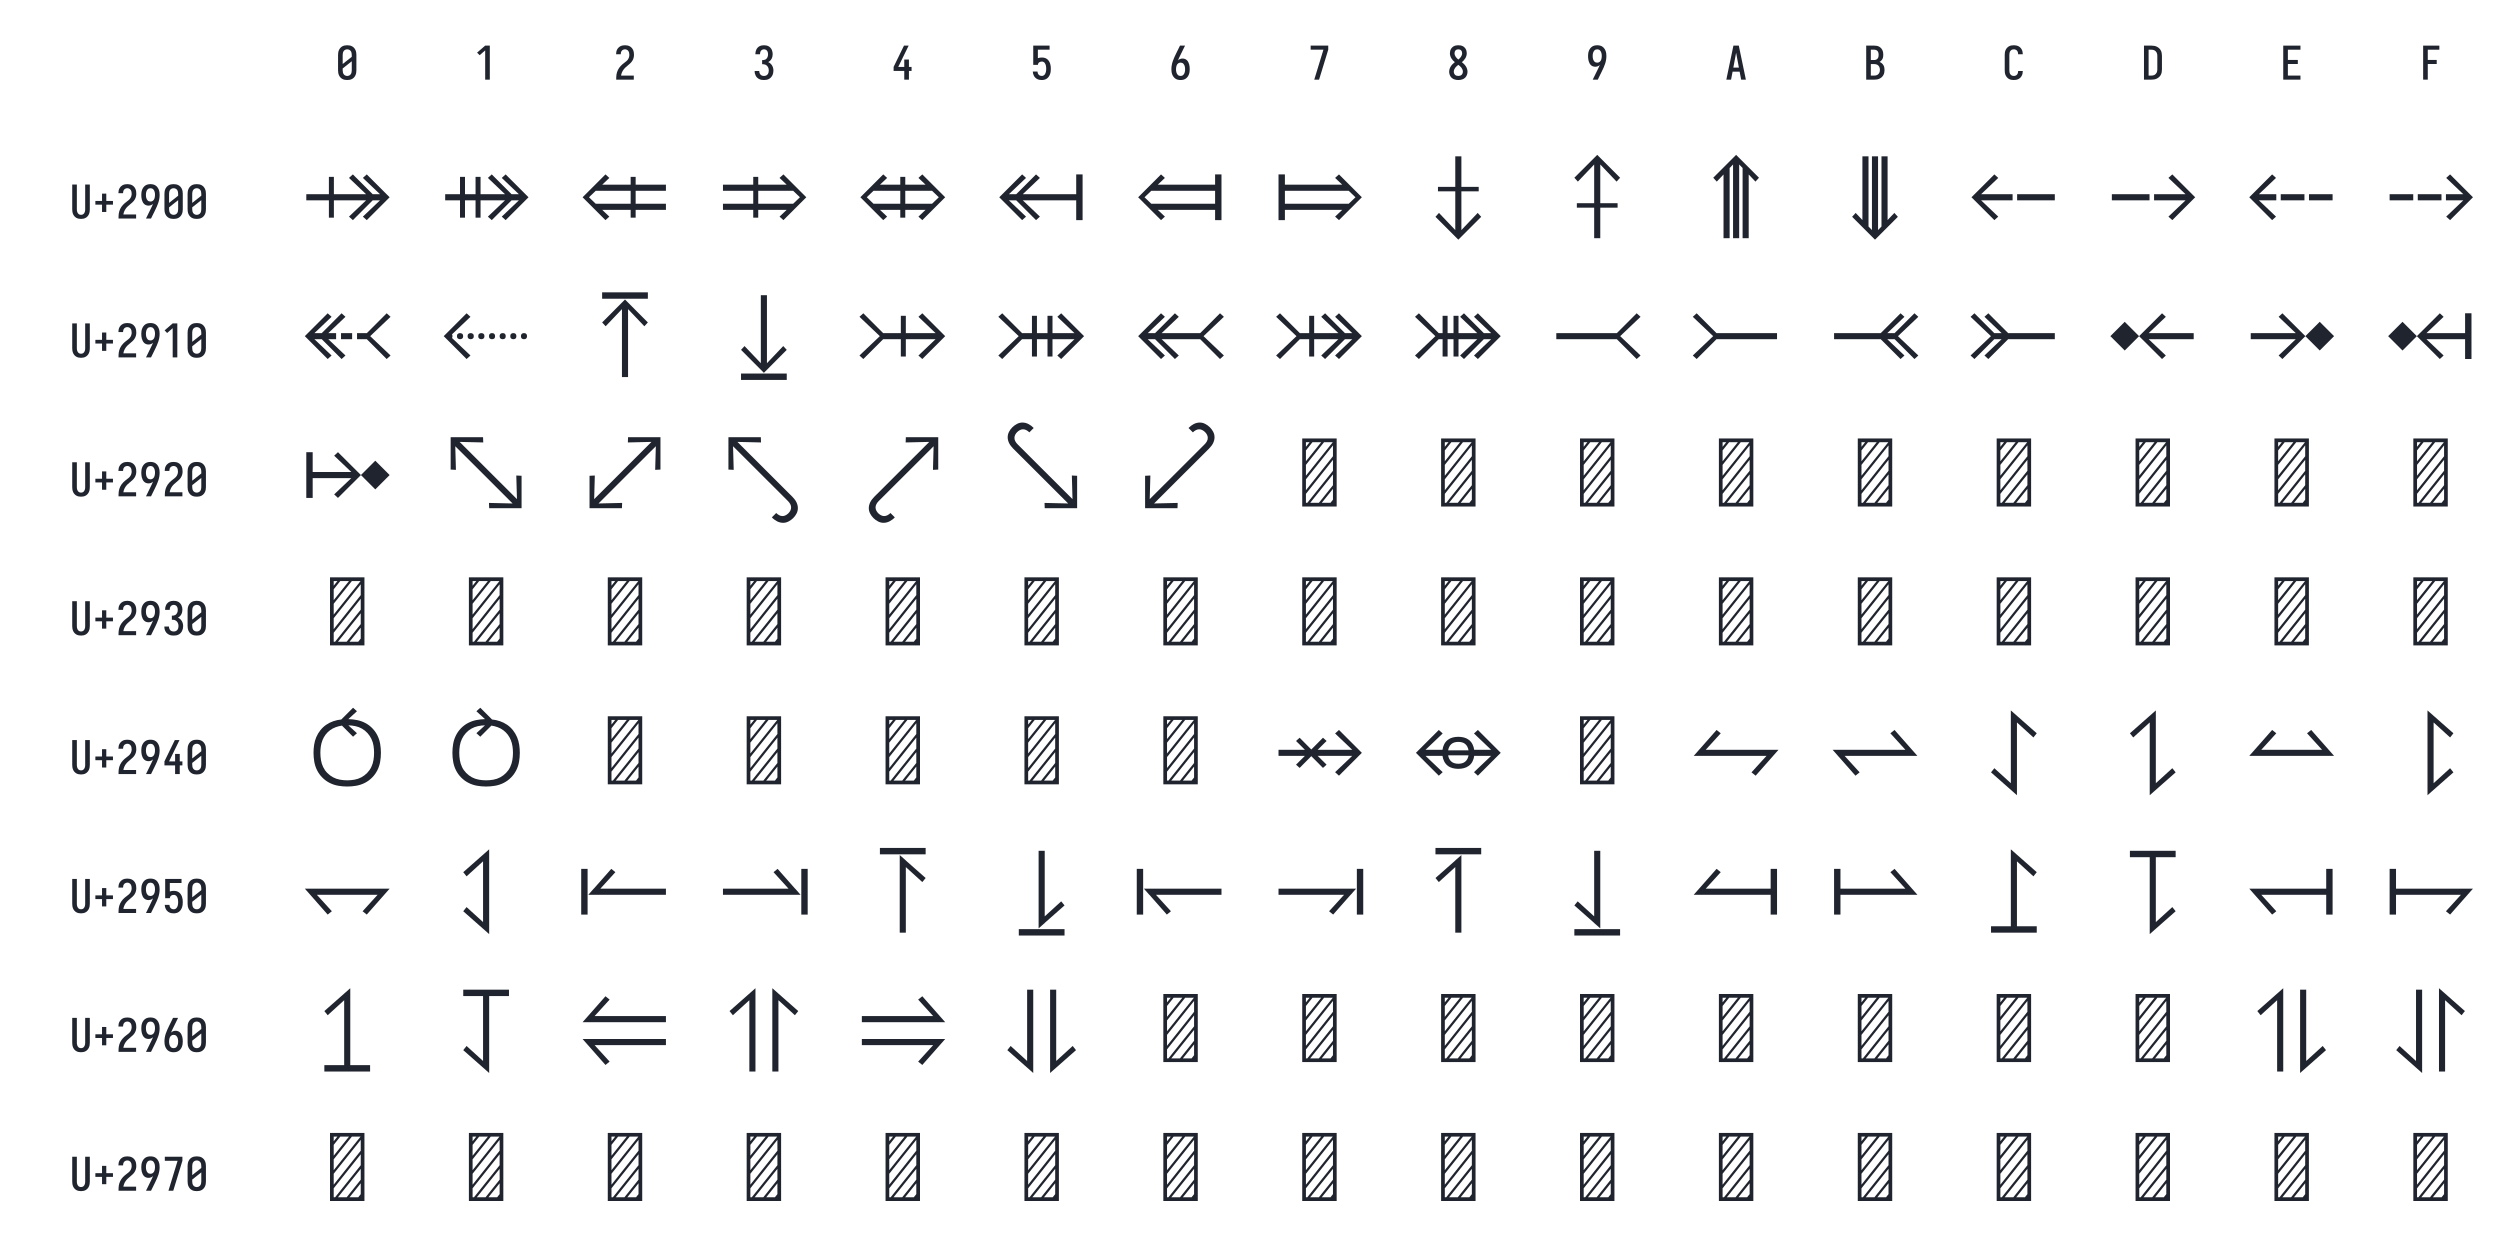 <?xml version="1.0" encoding="UTF-8" standalone="no"?>
<svg height="648" viewBox="0 0 1296 648" width="1296" xmlns="http://www.w3.org/2000/svg">
<defs>
<path d="M 250 8 Q 223 8 196 3 Q 169 -2 145 -15 Q 121 -28 102.5 -48.5 Q 84 -69 72.5 -94 Q 61 -119 56.5 -146 Q 52 -173 52 -200 L 52 -535 Q 52 -562 56.5 -589 Q 61 -616 72.5 -641 Q 84 -666 102.5 -686.5 Q 121 -707 145 -720 Q 169 -733 196 -738 Q 223 -743 250 -743 Q 277 -743 304 -738 Q 331 -733 355 -720 Q 379 -707 397.5 -686.5 Q 416 -666 427.5 -641 Q 439 -616 443.5 -589 Q 448 -562 448 -535 L 448 -200 Q 448 -173 443.5 -146 Q 439 -119 427.5 -94 Q 416 -69 397.5 -48.5 Q 379 -28 355 -15 Q 331 -2 304 3 Q 277 8 250 8 Z M 152 -338 L 348 -493 L 348 -535 Q 348 -557 343 -579 Q 338 -601 325.5 -618.5 Q 313 -636 292.5 -645.5 Q 272 -655 250 -655 Q 228 -655 207.5 -645.5 Q 187 -636 174.5 -618.5 Q 162 -601 157 -579 Q 152 -557 152 -535 Z M 250 -80 Q 272 -80 292.5 -89.5 Q 313 -99 325.5 -116.5 Q 338 -134 343 -156 Q 348 -178 348 -200 L 348 -397 L 152 -242 L 152 -200 Q 152 -178 157 -156 Q 162 -134 174.5 -116.5 Q 187 -99 207.5 -89.5 Q 228 -80 250 -80 Z " id="path1"/>
<path d="M 230 0 L 230 -632 L 110 -528 L 55 -584 L 230 -735 L 330 -735 L 330 0 Z " id="path2"/>
<path d="M 60 0 L 60 -1 Q 60 -27 61 -54 Q 62 -81 65.5 -107 Q 69 -133 77 -158.5 Q 85 -184 96.5 -208 Q 108 -232 123 -253.5 Q 138 -275 156 -294.5 Q 174 -314 194 -331 Q 214 -348 235.5 -364 Q 257 -380 277.5 -397 Q 298 -414 313 -435.5 Q 328 -457 336 -483 Q 344 -509 344 -535 Q 344 -557 339.5 -578 Q 335 -599 323.5 -617 Q 312 -635 292 -645 Q 272 -655 251 -655 Q 231 -655 212.5 -647.5 Q 194 -640 181.5 -625 Q 169 -610 163.5 -591 Q 158 -572 158 -552 L 158 -548 L 58 -548 L 58 -555 Q 58 -581 63.5 -606 Q 69 -631 81 -653 Q 93 -675 111.5 -693 Q 130 -711 152.5 -722.5 Q 175 -734 200.5 -738.5 Q 226 -743 251 -743 Q 278 -743 304.5 -737.5 Q 331 -732 354.5 -719 Q 378 -706 396 -685.5 Q 414 -665 425 -640.5 Q 436 -616 440 -589 Q 444 -562 444 -535 Q 444 -501 435 -468 Q 426 -435 407.5 -406 Q 389 -377 364 -353.5 Q 339 -330 312.5 -308.5 Q 286 -287 261 -264 Q 236 -241 216 -213 Q 196 -185 183 -153.5 Q 170 -122 165 -88 L 440 -88 L 440 0 Z " id="path3"/>
<path d="M 253 8 Q 227 8 201 4 Q 175 -0 151 -11.5 Q 127 -23 107.5 -40.5 Q 88 -58 75.5 -81 Q 63 -104 56.5 -129.5 Q 50 -155 50 -181 L 50 -187 L 150 -187 L 150 -184 Q 150 -163 157 -143 Q 164 -123 178 -108 Q 192 -93 212 -86.5 Q 232 -80 253 -80 Q 275 -80 296 -88.5 Q 317 -97 330.5 -114.5 Q 344 -132 350 -154 Q 356 -176 356 -198 Q 356 -217 352 -235.5 Q 348 -254 339 -271 Q 330 -288 316.5 -301 Q 303 -314 286 -322 Q 269 -330 250 -332 Q 231 -334 212 -334 L 212 -422 Q 229 -422 246 -424 Q 263 -426 278.5 -433 Q 294 -440 306 -452.5 Q 318 -465 325.5 -480.5 Q 333 -496 336.5 -513 Q 340 -530 340 -547 Q 340 -566 335.5 -585.5 Q 331 -605 320 -621.5 Q 309 -638 291 -646.5 Q 273 -655 253 -655 Q 234 -655 216 -647 Q 198 -639 187 -624 Q 176 -609 171 -590 Q 166 -571 166 -553 L 166 -548 L 66 -548 L 66 -556 Q 66 -581 71.5 -605.5 Q 77 -630 88 -652 Q 99 -674 116.5 -692.5 Q 134 -711 156.5 -722.5 Q 179 -734 203.5 -738.5 Q 228 -743 253 -743 Q 278 -743 303.5 -738 Q 329 -733 351 -721 Q 373 -709 390.5 -690 Q 408 -671 419 -648 Q 430 -625 435 -600 Q 440 -575 440 -550 Q 440 -524 434 -498.5 Q 428 -473 416 -450.5 Q 404 -428 385 -409.5 Q 366 -391 343 -379 Q 370 -368 391.5 -348.5 Q 413 -329 427.5 -304.5 Q 442 -280 449 -252 Q 456 -224 456 -196 Q 456 -168 450 -141.5 Q 444 -115 432 -91 Q 420 -67 401 -47 Q 382 -27 358 -14.5 Q 334 -2 307 3 Q 280 8 253 8 Z " id="path4"/>
<path d="M 282 0 L 282 -188 L 52 -188 L 52 -275 L 276 -735 L 377 -735 L 152 -275 L 282 -275 L 282 -435 L 383 -435 L 383 -275 L 440 -275 L 440 -188 L 383 -188 L 383 0 Z " id="path5"/>
<path d="M 252 8 Q 227 8 202.5 3.5 Q 178 -1 155.5 -12 Q 133 -23 114.5 -41 Q 96 -59 84 -80.5 Q 72 -102 65.5 -126.5 Q 59 -151 58 -176 L 159 -176 Q 160 -158 166.5 -139.5 Q 173 -121 185.5 -107 Q 198 -93 216 -86.5 Q 234 -80 252 -80 Q 269 -80 285 -87 Q 301 -94 312.5 -107 Q 324 -120 330.5 -135.5 Q 337 -151 341 -167.5 Q 345 -184 346.5 -201 Q 348 -218 348 -235 Q 348 -252 346.5 -269 Q 345 -286 341.5 -302.5 Q 338 -319 331.5 -334.5 Q 325 -350 314.5 -363 Q 304 -376 288 -383.5 Q 272 -391 256 -391 Q 240 -391 224 -387 Q 208 -383 195.5 -373.5 Q 183 -364 176 -349.5 Q 169 -335 168 -319 L 68 -319 L 68 -735 L 421 -735 L 421 -647 L 168 -647 L 168 -464 Q 189 -472 211 -475 Q 233 -478 256 -478 Q 285 -478 313.5 -470.5 Q 342 -463 365.5 -445.5 Q 389 -428 405.5 -403 Q 422 -378 431.5 -350.5 Q 441 -323 444.5 -294 Q 448 -265 448 -235 Q 448 -206 444.5 -176.5 Q 441 -147 431 -119 Q 421 -91 404.5 -66.5 Q 388 -42 364 -24.5 Q 340 -7 311 0.5 Q 282 8 252 8 Z " id="path6"/>
<path d="M 250 8 Q 221 8 192.5 1.5 Q 164 -5 140 -21 Q 116 -37 98.5 -60.5 Q 81 -84 70.5 -111 Q 60 -138 56 -166.5 Q 52 -195 52 -224 Q 52 -268 59.5 -311 Q 67 -354 81 -395.5 Q 95 -437 113 -477 Q 131 -517 150 -556 L 238 -735 L 347 -735 L 240 -517 Q 228 -492 216 -467 Q 204 -442 194 -416 Q 212 -436 238.5 -446 Q 265 -456 292 -456 Q 318 -456 343.5 -447 Q 369 -438 387.5 -419.5 Q 406 -401 418 -377 Q 430 -353 436.5 -328 Q 443 -303 445.5 -276.5 Q 448 -250 448 -224 Q 448 -195 444 -166.5 Q 440 -138 429.5 -111 Q 419 -84 401.5 -60.5 Q 384 -37 360 -21 Q 336 -5 307.5 1.5 Q 279 8 250 8 Z M 250 -80 Q 266 -80 282 -85.5 Q 298 -91 309.5 -102.5 Q 321 -114 328.5 -129 Q 336 -144 340.5 -159.5 Q 345 -175 346.5 -191.5 Q 348 -208 348 -224 Q 348 -240 346.5 -256.5 Q 345 -273 340.5 -289 Q 336 -305 328.5 -319.5 Q 321 -334 309.5 -345.5 Q 298 -357 282 -362.5 Q 266 -368 250 -368 Q 235 -368 221 -363.5 Q 207 -359 195.5 -349.5 Q 184 -340 176 -327.5 Q 168 -315 163.5 -301 Q 159 -287 156.5 -272.5 Q 154 -258 153 -243 Q 153 -238 152.5 -233.5 Q 152 -229 152 -224 Q 152 -208 153.5 -191.5 Q 155 -175 159.5 -159.5 Q 164 -144 171.5 -129 Q 179 -114 190.5 -102.5 Q 202 -91 218 -85.5 Q 234 -80 250 -80 Z " id="path7"/>
<path d="M 138 0 L 336 -647 L 60 -647 L 60 -735 L 440 -735 L 440 -647 L 242 0 Z " id="path8"/>
<path d="M 250 8 Q 225 8 200 4 Q 175 -0 152 -10 Q 129 -20 109.5 -37 Q 90 -54 77.5 -75.5 Q 65 -97 58.5 -121.5 Q 52 -146 52 -172 Q 52 -203 61.5 -232.5 Q 71 -262 88 -288.5 Q 105 -315 127 -336.5 Q 149 -358 174 -378 Q 152 -396 132.5 -417 Q 113 -438 98.5 -462.5 Q 84 -487 76 -514.5 Q 68 -542 68 -570 Q 68 -594 73.5 -617.5 Q 79 -641 90.5 -661.5 Q 102 -682 119.5 -698.5 Q 137 -715 158 -725 Q 179 -735 202.5 -739 Q 226 -743 250 -743 Q 274 -743 297.5 -739 Q 321 -735 342 -725 Q 363 -715 380.5 -698.5 Q 398 -682 409.5 -661.5 Q 421 -641 426.5 -617.5 Q 432 -594 432 -570 Q 432 -542 424 -514.5 Q 416 -487 401.5 -462.5 Q 387 -438 367.5 -417 Q 348 -396 326 -378 Q 351 -358 373 -336.5 Q 395 -315 412 -288.5 Q 429 -262 438.5 -232.5 Q 448 -203 448 -172 Q 448 -146 441.5 -121.5 Q 435 -97 422.5 -75.5 Q 410 -54 390.5 -37 Q 371 -20 348 -10 Q 325 -0 300 4 Q 275 8 250 8 Z M 250 -434 Q 266 -447 280.5 -461.5 Q 295 -476 306.5 -493 Q 318 -510 325 -529.5 Q 332 -549 332 -569 Q 332 -586 327 -602.5 Q 322 -619 310.5 -631.5 Q 299 -644 283 -649.5 Q 267 -655 250 -655 Q 233 -655 217 -649.5 Q 201 -644 189.5 -631.5 Q 178 -619 173 -602.5 Q 168 -586 168 -569 Q 168 -549 175 -529.5 Q 182 -510 193.5 -493 Q 205 -476 219.5 -461.5 Q 234 -447 250 -434 Z M 250 -80 Q 269 -80 288 -85.5 Q 307 -91 320.5 -104 Q 334 -117 341 -135.5 Q 348 -154 348 -173 Q 348 -196 339.5 -217.5 Q 331 -239 317 -257.5 Q 303 -276 285.5 -291 Q 268 -306 250 -320 Q 232 -306 214.5 -291 Q 197 -276 183 -257.5 Q 169 -239 160.5 -217.5 Q 152 -196 152 -173 Q 152 -154 159 -135.5 Q 166 -117 179.5 -104 Q 193 -91 212 -85.5 Q 231 -80 250 -80 Z " id="path9"/>
<path d="M 262 0 L 153 0 L 260 -218 Q 272 -243 284 -268 Q 296 -293 306 -319 Q 288 -299 261.5 -289 Q 235 -279 208 -279 Q 182 -279 156.5 -288 Q 131 -297 112.5 -315.5 Q 94 -334 82 -358 Q 70 -382 63.5 -407 Q 57 -432 54.5 -458.5 Q 52 -485 52 -511 Q 52 -540 56 -568.5 Q 60 -597 70.5 -624 Q 81 -651 98.5 -674.5 Q 116 -698 140 -714 Q 164 -730 192.5 -736.5 Q 221 -743 250 -743 Q 279 -743 307.5 -736.5 Q 336 -730 360 -714 Q 384 -698 401.5 -674.5 Q 419 -651 429.5 -624 Q 440 -597 444 -568.5 Q 448 -540 448 -511 Q 448 -467 440.5 -424 Q 433 -381 419 -339.5 Q 405 -298 387 -258 Q 369 -218 350 -179 Z M 250 -367 Q 265 -367 279 -371.5 Q 293 -376 304.5 -385.5 Q 316 -395 324 -407.5 Q 332 -420 336.5 -434 Q 341 -448 343.5 -462.5 Q 346 -477 347 -492 Q 347 -497 347.5 -501.5 Q 348 -506 348 -511 Q 348 -527 346.5 -543.5 Q 345 -560 340.5 -575.5 Q 336 -591 328.5 -606 Q 321 -621 309.5 -632.5 Q 298 -644 282 -649.5 Q 266 -655 250 -655 Q 234 -655 218 -649.5 Q 202 -644 190.5 -632.5 Q 179 -621 171.5 -606 Q 164 -591 159.5 -575.5 Q 155 -560 153.5 -543.5 Q 152 -527 152 -511 Q 152 -495 153.5 -478.5 Q 155 -462 159.5 -446 Q 164 -430 171.5 -415.5 Q 179 -401 190.5 -389.5 Q 202 -378 218 -372.5 Q 234 -367 250 -367 Z " id="path10"/>
<path d="M 39 0 L 53 -70 L 192 -735 L 308 -735 L 461 0 L 359 0 L 326 -172 L 174 -172 L 141 0 Z M 310 -260 L 267 -490 Q 263 -513 258.5 -536 Q 254 -559 250 -582 Q 246 -559 241.5 -536 Q 237 -513 233 -490 L 190 -260 Z " id="path11"/>
<path d="M 60 0 L 60 -735 L 235 -735 Q 261 -735 287 -730.5 Q 313 -726 336.5 -714 Q 360 -702 378.5 -682.5 Q 397 -663 408.5 -639.5 Q 420 -616 424.5 -590 Q 429 -564 429 -538 Q 429 -515 425.5 -492 Q 422 -469 411.5 -448.5 Q 401 -428 384.5 -411 Q 368 -394 348 -383 Q 373 -373 394.5 -355.5 Q 416 -338 430.5 -314.5 Q 445 -291 450.5 -264 Q 456 -237 456 -210 Q 456 -181 450.5 -152.5 Q 445 -124 431 -98.5 Q 417 -73 395.5 -53.5 Q 374 -34 347.5 -21.5 Q 321 -9 292.5 -4.5 Q 264 -0 235 0 Z M 160 -424 L 235 -424 Q 256 -424 275.5 -432.5 Q 295 -441 307.5 -457.5 Q 320 -474 324.5 -494.5 Q 329 -515 329 -536 Q 329 -557 324.5 -577.5 Q 320 -598 307.5 -614.5 Q 295 -631 275.5 -639 Q 256 -647 235 -647 L 160 -647 Z M 160 -88 L 235 -88 Q 251 -88 267.5 -91 Q 284 -94 298.5 -101.5 Q 313 -109 324.5 -121 Q 336 -133 343 -148 Q 350 -163 353 -179 Q 356 -195 356 -212 Q 356 -228 353 -244.5 Q 350 -261 343 -276 Q 336 -291 324.5 -303 Q 313 -315 298.5 -322.5 Q 284 -330 267.5 -333 Q 251 -336 235 -336 L 160 -336 Z " id="path12"/>
<path d="M 247 8 Q 220 8 193 3 Q 166 -2 142.5 -15.5 Q 119 -29 101 -49.5 Q 83 -70 71.5 -94.5 Q 60 -119 56 -146 Q 52 -173 52 -200 L 52 -535 Q 52 -562 56 -589 Q 60 -616 71.5 -640.5 Q 83 -665 101 -685.5 Q 119 -706 142.5 -719.5 Q 166 -733 193 -738 Q 220 -743 247 -743 Q 273 -743 298 -738.5 Q 323 -734 346 -723 Q 369 -712 387.5 -694 Q 406 -676 418 -653.5 Q 430 -631 436 -606 Q 442 -581 442 -555 L 442 -548 L 342 -548 L 342 -552 Q 342 -572 336 -591.5 Q 330 -611 317.5 -626 Q 305 -641 286 -648 Q 267 -655 247 -655 Q 225 -655 205 -645.5 Q 185 -636 173 -618 Q 161 -600 156.5 -578.5 Q 152 -557 152 -535 L 152 -200 Q 152 -178 156.5 -156.5 Q 161 -135 173 -117 Q 185 -99 205 -89.5 Q 225 -80 247 -80 Q 267 -80 286 -87 Q 305 -94 317.5 -109 Q 330 -124 336 -143.5 Q 342 -163 342 -183 L 342 -187 L 442 -187 L 442 -180 Q 442 -154 436 -129 Q 430 -104 418 -81.5 Q 406 -59 387.5 -41 Q 369 -23 346 -12 Q 323 -1 298 3.5 Q 273 8 247 8 Z " id="path13"/>
<path d="M 60 0 L 60 -735 L 220 -735 Q 250 -735 280 -730 Q 310 -725 337 -712 Q 364 -699 386.5 -678.5 Q 409 -658 423 -631.5 Q 437 -605 442.5 -575 Q 448 -545 448 -515 L 448 -220 Q 448 -190 442.5 -160 Q 437 -130 423 -103.5 Q 409 -77 386.5 -56.5 Q 364 -36 337 -23 Q 310 -10 280 -5 Q 250 -0 220 0 Z M 160 -88 L 220 -88 Q 237 -88 254.5 -91 Q 272 -94 287.5 -102.5 Q 303 -111 315 -124 Q 327 -137 334.5 -152.5 Q 342 -168 345 -185.5 Q 348 -203 348 -220 L 348 -515 Q 348 -532 345 -549.5 Q 342 -567 334.5 -582.5 Q 327 -598 315 -611 Q 303 -624 287.5 -632.5 Q 272 -641 254.5 -644 Q 237 -647 220 -647 L 160 -647 Z " id="path14"/>
<path d="M 68 0 L 68 -735 L 440 -735 L 440 -647 L 168 -647 L 168 -426 L 383 -426 L 383 -338 L 168 -338 L 168 -88 L 440 -88 L 440 0 Z " id="path15"/>
<path d="M 90 0 L 90 -735 L 440 -735 L 440 -647 L 190 -647 L 190 -426 L 383 -426 L 383 -338 L 190 -338 L 190 0 Z " id="path16"/>
<path d="M 250 8 Q 223 8 196.5 2.5 Q 170 -3 147 -16.5 Q 124 -30 106.5 -50.5 Q 89 -71 78.5 -95.5 Q 68 -120 64 -146.5 Q 60 -173 60 -200 L 60 -735 L 160 -735 L 160 -200 Q 160 -186 161.5 -172 Q 163 -158 167.5 -144.5 Q 172 -131 179.5 -118.5 Q 187 -106 197.5 -97 Q 208 -88 222 -84 Q 236 -80 250 -80 Q 264 -80 278 -84 Q 292 -88 302.5 -97 Q 313 -106 320.5 -118.5 Q 328 -131 332.5 -144.5 Q 337 -158 338.5 -172 Q 340 -186 340 -200 L 340 -735 L 440 -735 L 440 -200 Q 440 -173 436 -146.5 Q 432 -120 421.5 -95.5 Q 411 -71 393.5 -50.5 Q 376 -30 353 -16.5 Q 330 -3 303.5 2.5 Q 277 8 250 8 Z " id="path17"/>
<path d="M 296 -142 L 204 -142 L 204 -300 L 60 -300 L 60 -380 L 204 -380 L 204 -538 L 296 -538 L 296 -380 L 440 -380 L 440 -300 L 296 -300 Z " id="path18"/>
<path d="M 561 -93 L 519 -131 L 704 -307 L 58 -307 L 58 -373 L 704 -373 L 519 -549 L 561 -587 L 775 -373 L 854 -373 L 669 -549 L 711 -587 L 958 -340 L 711 -93 L 669 -131 L 854 -307 L 775 -307 Z M 356 -120 L 302 -120 L 302 -560 L 356 -560 Z " id="path19"/>
<path d="M 561 -93 L 519 -131 L 704 -307 L 58 -307 L 58 -373 L 704 -373 L 519 -549 L 561 -587 L 775 -373 L 854 -373 L 669 -549 L 711 -587 L 958 -340 L 711 -93 L 669 -131 L 854 -307 L 775 -307 Z M 386 -120 L 386 -560 L 440 -560 L 440 -120 Z M 218 -120 L 218 -560 L 272 -560 L 272 -120 Z " id="path20"/>
<path d="M 289 -93 L 42 -340 L 289 -587 L 331 -549 L 254 -476 L 942 -476 L 942 -410 L 184 -410 L 111 -340 L 184 -270 L 942 -270 L 942 -204 L 254 -204 L 331 -131 Z M 615 -120 L 561 -120 L 561 -560 L 615 -560 Z " id="path21"/>
<path d="M 711 -93 L 669 -131 L 746 -204 L 58 -204 L 58 -270 L 816 -270 L 889 -340 L 816 -410 L 58 -410 L 58 -476 L 746 -476 L 669 -549 L 711 -587 L 958 -340 Z M 439 -120 L 385 -120 L 385 -560 L 439 -560 Z " id="path22"/>
<path d="M 289 -93 L 42 -340 L 289 -587 L 331 -549 L 254 -476 L 746 -476 L 669 -549 L 711 -587 L 958 -340 L 711 -93 L 669 -131 L 746 -204 L 254 -204 L 331 -131 Z M 816 -270 L 889 -340 L 816 -410 L 184 -410 L 111 -340 L 184 -270 Z M 527 -120 L 473 -120 L 473 -560 L 527 -560 Z " id="path23"/>
<path d="M 289 -93 L 42 -340 L 289 -587 L 331 -549 L 146 -373 L 225 -373 L 439 -587 L 481 -549 L 296 -373 L 873 -373 L 873 -587 L 942 -587 L 942 -93 L 873 -93 L 873 -307 L 296 -307 L 481 -131 L 439 -93 L 225 -307 L 146 -307 L 331 -131 Z " id="path24"/>
<path d="M 289 -93 L 42 -340 L 289 -587 L 331 -549 L 254 -476 L 873 -476 L 873 -587 L 942 -587 L 942 -93 L 873 -93 L 873 -204 L 254 -204 L 331 -131 Z M 184 -270 L 873 -270 L 873 -410 L 184 -410 L 111 -340 Z " id="path25"/>
<path d="M 127 -93 L 58 -93 L 58 -587 L 127 -587 L 127 -476 L 746 -476 L 669 -549 L 711 -587 L 958 -340 L 711 -93 L 669 -131 L 746 -204 L 127 -204 Z M 816 -270 L 889 -340 L 816 -410 L 127 -410 L 127 -270 Z " id="path26"/>
<path d="M 500 118 L 253 -129 L 291 -171 L 467 14 L 467 -782 L 533 -782 L 533 14 L 709 -171 L 747 -129 Z M 280 -404 L 280 -452 L 720 -452 L 720 -404 Z " id="path27"/>
<path d="M 467 102 L 467 -694 L 291 -509 L 253 -551 L 500 -798 L 747 -551 L 709 -509 L 533 -694 L 533 102 Z M 280 -228 L 280 -276 L 720 -276 L 720 -228 Z " id="path28"/>
<path d="M 364 102 L 364 -586 L 291 -509 L 253 -551 L 500 -798 L 747 -551 L 709 -509 L 636 -586 L 636 102 L 570 102 L 570 -656 L 533 -694 L 533 102 L 467 102 L 467 -694 L 430 -656 L 430 102 Z " id="path29"/>
<path d="M 500 118 L 253 -129 L 291 -171 L 364 -94 L 364 -782 L 430 -782 L 430 -24 L 467 14 L 467 -782 L 533 -782 L 533 14 L 570 -24 L 570 -782 L 636 -782 L 636 -94 L 709 -171 L 747 -129 Z " id="path30"/>
<path d="M 289 -93 L 42 -340 L 289 -587 L 331 -549 L 146 -373 L 486 -373 L 486 -307 L 146 -307 L 331 -131 Z M 942 -307 L 535 -307 L 535 -373 L 942 -373 Z " id="path31"/>
<path d="M 711 -93 L 669 -131 L 854 -307 L 514 -307 L 514 -373 L 854 -373 L 669 -549 L 711 -587 L 958 -340 Z M 465 -307 L 58 -307 L 58 -373 L 465 -373 Z " id="path32"/>
<path d="M 289 -93 L 42 -340 L 289 -587 L 331 -549 L 146 -373 L 334 -373 L 334 -307 L 146 -307 L 331 -131 Z M 687 -307 L 687 -373 L 942 -373 L 942 -307 Z M 382 -307 L 382 -373 L 638 -373 L 638 -307 Z " id="path33"/>
<path d="M 711 -93 L 669 -131 L 854 -307 L 666 -307 L 666 -373 L 854 -373 L 669 -549 L 711 -587 L 958 -340 Z M 58 -307 L 58 -373 L 313 -373 L 313 -307 Z M 362 -307 L 362 -373 L 618 -373 L 618 -307 Z " id="path34"/>
<path d="M 926 -93 L 712 -307 L 606 -307 L 606 -373 L 712 -373 L 926 -587 L 968 -549 L 748 -340 L 968 -131 Z M 289 -93 L 42 -340 L 289 -587 L 331 -549 L 146 -373 L 225 -373 L 439 -587 L 481 -549 L 296 -373 L 380 -373 L 380 -307 L 296 -307 L 481 -131 L 439 -93 L 225 -307 L 146 -307 L 331 -131 Z M 433 -307 L 433 -373 L 553 -373 L 553 -307 Z " id="path35"/>
<path d="M 289 -93 L 42 -340 L 289 -587 L 331 -549 L 132 -360 Q 134 -355 135.5 -350 Q 137 -345 137 -340 Q 137 -335 135.5 -330 Q 134 -325 132 -320 L 331 -131 Z M 218 -307 Q 212 -307 205.5 -309 Q 199 -311 194 -315.5 Q 189 -320 187 -326.5 Q 185 -333 185 -340 Q 185 -347 187 -353.5 Q 189 -360 194 -364.5 Q 199 -369 205.5 -371 Q 212 -373 218 -373 Q 225 -373 231.5 -371 Q 238 -369 243 -364.5 Q 248 -360 250 -353.5 Q 252 -347 252 -340 Q 252 -333 250 -326.5 Q 248 -320 243 -315.5 Q 238 -311 231.5 -309 Q 225 -307 218 -307 Z M 449 -307 Q 442 -307 435.5 -309 Q 429 -311 424 -315.5 Q 419 -320 417 -326.5 Q 415 -333 415 -340 Q 415 -347 417 -353.5 Q 419 -360 424 -364.5 Q 429 -369 435.5 -371 Q 442 -373 449 -373 Q 455 -373 461.5 -371 Q 468 -369 473 -364.5 Q 478 -360 480 -353.5 Q 482 -347 482 -340 Q 482 -333 480 -326.5 Q 478 -320 473 -315.5 Q 468 -311 461.5 -309 Q 455 -307 449 -307 Z M 679 -307 Q 672 -307 665.5 -309 Q 659 -311 654.5 -315.5 Q 650 -320 648 -326.5 Q 646 -333 646 -340 Q 646 -347 648 -353.5 Q 650 -360 654.5 -364.5 Q 659 -369 665.5 -371 Q 672 -373 679 -373 Q 686 -373 692.5 -371 Q 699 -369 703.5 -364.5 Q 708 -360 710 -353.5 Q 712 -347 712 -340 Q 712 -333 710 -326.5 Q 708 -320 703.5 -315.5 Q 699 -311 692.5 -309 Q 686 -307 679 -307 Z M 909 -307 Q 902 -307 895.5 -309 Q 889 -311 884.5 -315.5 Q 880 -320 878 -326.5 Q 876 -333 876 -340 Q 876 -347 878 -353.5 Q 880 -360 884.5 -364.5 Q 889 -369 895.5 -371 Q 902 -373 909 -373 Q 916 -373 922.5 -371 Q 929 -369 933.5 -364.5 Q 938 -360 940 -353.5 Q 942 -347 942 -340 Q 942 -333 940 -326.5 Q 938 -320 933.5 -315.5 Q 929 -311 922.5 -309 Q 916 -307 909 -307 Z M 794 -307 Q 787 -307 780.5 -309 Q 774 -311 769.5 -315.5 Q 765 -320 763 -326.5 Q 761 -333 761 -340 Q 761 -347 763 -353.5 Q 765 -360 769.5 -364.5 Q 774 -369 780.5 -371 Q 787 -373 794 -373 Q 801 -373 807.5 -371 Q 814 -369 818.5 -364.5 Q 823 -360 825 -353.5 Q 827 -347 827 -340 Q 827 -333 825 -326.5 Q 823 -320 818.5 -315.5 Q 814 -311 807.5 -309 Q 801 -307 794 -307 Z M 564 -307 Q 557 -307 550.5 -309 Q 544 -311 539.5 -315.5 Q 535 -320 533 -326.5 Q 531 -333 531 -340 Q 531 -347 533 -353.5 Q 535 -360 539.5 -364.5 Q 544 -369 550.5 -371 Q 557 -373 564 -373 Q 570 -373 577 -371 Q 584 -369 588.5 -364.5 Q 593 -360 595 -353.5 Q 597 -347 597 -340 Q 597 -333 595 -326.5 Q 593 -320 588.5 -315.5 Q 584 -311 577 -309 Q 570 -307 564 -307 Z M 334 -307 Q 327 -307 320.5 -309 Q 314 -311 309 -315.5 Q 304 -320 302 -326.5 Q 300 -333 300 -340 Q 300 -347 302 -353.5 Q 304 -360 309 -364.5 Q 314 -369 320.5 -371 Q 327 -373 334 -373 Q 340 -373 346.5 -371 Q 353 -369 358 -364.5 Q 363 -360 365 -353.5 Q 367 -347 367 -340 Q 367 -333 365 -326.5 Q 363 -320 358 -315.5 Q 353 -311 346.5 -309 Q 340 -307 334 -307 Z " id="path36"/>
<path d="M 253 -744 L 253 -813 L 747 -813 L 747 -744 Z M 467 102 L 467 -632 L 291 -447 L 253 -488 L 500 -736 L 747 -488 L 709 -447 L 533 -632 L 533 102 Z " id="path37"/>
<path d="M 500 56 L 253 -192 L 291 -233 L 467 -48 L 467 -782 L 533 -782 L 533 -48 L 709 -233 L 747 -192 Z M 253 133 L 253 64 L 747 64 L 747 133 Z " id="path38"/>
<path d="M 74 -93 L 32 -131 L 252 -340 L 32 -549 L 74 -587 L 288 -373 L 854 -373 L 669 -549 L 711 -587 L 958 -340 L 711 -93 L 669 -131 L 854 -307 L 288 -307 Z M 533 -120 L 479 -120 L 479 -560 L 533 -560 Z " id="path39"/>
<path d="M 74 -93 L 32 -131 L 252 -340 L 32 -549 L 74 -587 L 288 -373 L 854 -373 L 669 -549 L 711 -587 L 958 -340 L 711 -93 L 669 -131 L 854 -307 L 288 -307 Z M 563 -120 L 563 -560 L 617 -560 L 617 -120 Z M 395 -120 L 395 -560 L 449 -560 L 449 -120 Z " id="path40"/>
<path d="M 289 -93 L 42 -340 L 289 -587 L 331 -549 L 146 -373 L 225 -373 L 439 -587 L 481 -549 L 296 -373 L 712 -373 L 926 -587 L 968 -549 L 748 -340 L 968 -131 L 926 -93 L 712 -307 L 296 -307 L 481 -131 L 439 -93 L 225 -307 L 146 -307 L 331 -131 Z " id="path41"/>
<path d="M 74 -93 L 32 -131 L 252 -340 L 32 -549 L 74 -587 L 288 -373 L 704 -373 L 519 -549 L 561 -587 L 775 -373 L 854 -373 L 669 -549 L 711 -587 L 958 -340 L 711 -93 L 669 -131 L 854 -307 L 775 -307 L 561 -93 L 519 -131 L 704 -307 L 288 -307 Z M 443 -120 L 389 -120 L 389 -560 L 443 -560 Z " id="path42"/>
<path d="M 74 -93 L 32 -131 L 252 -340 L 32 -549 L 74 -587 L 288 -373 L 704 -373 L 519 -549 L 561 -587 L 775 -373 L 854 -373 L 669 -549 L 711 -587 L 958 -340 L 711 -93 L 669 -131 L 854 -307 L 775 -307 L 561 -93 L 519 -131 L 704 -307 L 288 -307 Z M 448 -120 L 448 -560 L 502 -560 L 502 -120 Z M 330 -120 L 330 -560 L 384 -560 L 384 -120 Z " id="path43"/>
<path d="M 926 -93 L 712 -307 L 58 -307 L 58 -373 L 712 -373 L 926 -587 L 968 -549 L 748 -340 L 968 -131 Z " id="path44"/>
<path d="M 74 -93 L 32 -131 L 252 -340 L 32 -549 L 74 -587 L 288 -373 L 942 -373 L 942 -307 L 288 -307 Z " id="path45"/>
<path d="M 776 -93 L 562 -307 L 58 -307 L 58 -373 L 562 -373 L 776 -587 L 818 -549 L 633 -373 L 712 -373 L 926 -587 L 968 -549 L 748 -340 L 968 -131 L 926 -93 L 712 -307 L 633 -307 L 818 -131 Z " id="path46"/>
<path d="M 74 -93 L 32 -131 L 252 -340 L 32 -549 L 74 -587 L 288 -373 L 367 -373 L 182 -549 L 224 -587 L 438 -373 L 942 -373 L 942 -307 L 438 -307 L 224 -93 L 182 -131 L 367 -307 L 288 -307 Z " id="path47"/>
<path d="M 600 -93 L 352 -340 L 600 -587 L 641 -549 L 456 -373 L 942 -373 L 942 -307 L 456 -307 L 641 -131 Z M 197 -185 L 42 -340 L 197 -495 L 352 -340 Z " id="path48"/>
<path d="M 400 -93 L 359 -131 L 544 -307 L 58 -307 L 58 -373 L 544 -373 L 359 -549 L 400 -587 L 648 -340 Z M 803 -185 L 648 -340 L 803 -495 L 958 -340 Z " id="path49"/>
<path d="M 600 -93 L 352 -340 L 600 -587 L 641 -549 L 456 -373 L 873 -373 L 873 -587 L 942 -587 L 942 -93 L 873 -93 L 873 -307 L 456 -307 L 641 -131 Z M 197 -185 L 42 -340 L 197 -495 L 352 -340 Z " id="path50"/>
<path d="M 127 -93 L 58 -93 L 58 -587 L 127 -587 L 127 -373 L 544 -373 L 359 -549 L 400 -587 L 648 -340 L 400 -93 L 359 -131 L 544 -307 L 127 -307 Z M 803 -185 L 648 -340 L 803 -495 L 958 -340 Z " id="path51"/>
<path d="M 883 18 L 533 18 L 531 -39 L 786 -33 L 477 -342 L 167 -651 L 174 -396 L 117 -399 L 117 -749 L 467 -749 L 469 -692 L 214 -698 L 833 -80 L 826 -335 L 883 -332 Z " id="path52"/>
<path d="M 117 18 L 117 -332 L 174 -335 L 167 -80 L 477 -389 L 786 -698 L 531 -692 L 533 -749 L 883 -749 L 883 -399 L 826 -396 L 833 -651 L 523 -342 L 214 -33 L 469 -39 L 467 18 Z " id="path53"/>
<path d="M 708 176 Q 690 176 673 171.5 Q 656 167 641 159 Q 626 151 612 140.5 Q 598 130 586 117 L 633 70 Q 647 84 664.5 93.5 Q 682 103 701 103 Q 719 103 735 94.5 Q 751 86 764 73.5 Q 777 61 785.5 44.5 Q 794 28 794 10 Q 794 -9 784.5 -26.5 Q 775 -44 761 -58 L 167 -651 L 174 -396 L 117 -399 L 117 -749 L 467 -749 L 469 -692 L 214 -698 L 808 -105 Q 820 -92 831 -78.5 Q 842 -65 850 -49.5 Q 858 -34 862.5 -17 Q 867 0 867 17 Q 867 48 852.5 76 Q 838 104 816 125.5 Q 794 147 766 161.5 Q 738 176 708 176 Z " id="path54"/>
<path d="M 292 176 Q 262 176 234 161.5 Q 206 147 184 125.5 Q 162 104 147.5 76 Q 133 48 133 17 Q 133 0 137.5 -17 Q 142 -34 150 -49.5 Q 158 -65 169 -78.5 Q 180 -92 192 -105 L 786 -698 L 531 -692 L 533 -749 L 883 -749 L 883 -399 L 826 -396 L 833 -651 L 239 -58 Q 225 -44 215.5 -26.5 Q 206 -9 206 10 Q 206 28 214.5 44.5 Q 223 61 236 73.5 Q 249 86 265 94.5 Q 281 103 299 103 Q 318 103 335.5 93.5 Q 353 84 367 70 L 414 117 Q 402 130 388 140.5 Q 374 151 359 159 Q 344 167 327 171.5 Q 310 176 292 176 Z " id="path55"/>
<path d="M 883 18 L 533 18 L 531 -39 L 786 -33 L 192 -626 Q 180 -639 169 -652.5 Q 158 -666 150 -681.5 Q 142 -697 137.5 -714 Q 133 -731 133 -748 Q 133 -779 147.5 -807 Q 162 -835 184 -856.5 Q 206 -878 234 -892.5 Q 262 -907 292 -907 Q 310 -907 327 -902.5 Q 344 -898 359 -890 Q 374 -882 388 -871.5 Q 402 -861 414 -848 L 367 -801 Q 353 -815 335.5 -824.5 Q 318 -834 299 -834 Q 281 -834 265 -825.5 Q 249 -817 236 -804.5 Q 223 -792 214.5 -775.5 Q 206 -759 206 -741 Q 206 -722 215.5 -704.5 Q 225 -687 239 -673 L 833 -80 L 826 -335 L 883 -332 Z " id="path56"/>
<path d="M 117 18 L 117 -332 L 174 -335 L 167 -80 L 761 -673 Q 775 -687 784.5 -704.5 Q 794 -722 794 -741 Q 794 -759 785.5 -775.5 Q 777 -792 764 -804.5 Q 751 -817 735 -825.5 Q 719 -834 701 -834 Q 682 -834 664.5 -824.5 Q 647 -815 633 -801 L 586 -848 Q 598 -861 612 -871.5 Q 626 -882 641 -890 Q 656 -898 673 -902.5 Q 690 -907 708 -907 Q 738 -907 766 -892.5 Q 794 -878 816 -856.5 Q 838 -835 852.5 -807 Q 867 -779 867 -748 Q 867 -731 862.5 -714 Q 858 -697 850 -681.5 Q 842 -666 831 -652.5 Q 820 -639 808 -626 L 214 -33 L 469 -39 L 467 18 Z " id="path57"/>
<path d="M 64 0 L 64 -735 L 436 -735 L 436 0 Z M 104 -333 L 394 -695 L 300 -695 L 104 -450 Z M 104 -489 L 269 -695 L 175 -695 L 104 -606 Z M 104 -645 L 144 -695 L 104 -695 Z M 104 -176 L 396 -543 L 396 -660 L 104 -294 Z M 104 -40 L 119 -40 L 396 -386 L 396 -504 L 104 -137 Z M 150 -40 L 244 -40 L 396 -230 L 396 -347 Z M 275 -40 L 369 -40 L 396 -74 L 396 -191 Z " id="path58"/>
<path d="M 500 24 Q 451 24 402.5 15.5 Q 354 7 310.5 -15 Q 267 -37 232 -72 Q 197 -107 175 -150.5 Q 153 -194 144.5 -242.5 Q 136 -291 136 -340 Q 136 -383 142.5 -426.5 Q 149 -470 166 -510 Q 183 -550 210.5 -584.5 Q 238 -619 274 -643.5 Q 310 -668 351.5 -682 Q 393 -696 436 -700 L 563 -827 L 605 -789 L 512 -704 Q 560 -703 607 -693.5 Q 654 -684 696.5 -661.5 Q 739 -639 772.5 -604 Q 806 -569 827 -526 Q 848 -483 856 -435.5 Q 864 -388 864 -340 Q 864 -291 855.5 -242.5 Q 847 -194 825 -150.5 Q 803 -107 768 -72 Q 733 -37 689.5 -15 Q 646 7 597.5 15.5 Q 549 24 500 24 Z M 500 -43 Q 539 -43 578.5 -50 Q 618 -57 652.5 -75.5 Q 687 -94 715 -122.5 Q 743 -151 760 -186.5 Q 777 -222 783.5 -261.5 Q 790 -301 790 -340 Q 790 -378 784 -416.5 Q 778 -455 761.5 -489.5 Q 745 -524 719 -553 Q 693 -582 659.5 -601 Q 626 -620 588.5 -628 Q 551 -636 512 -637 L 605 -552 L 563 -514 L 443 -634 Q 409 -629 376 -617 Q 343 -605 315 -584.5 Q 287 -564 266 -536 Q 245 -508 232.5 -476 Q 220 -444 215 -409.5 Q 210 -375 210 -340 Q 210 -301 216.5 -261.5 Q 223 -222 240 -186.5 Q 257 -151 285 -122.5 Q 313 -94 347.5 -75.5 Q 382 -57 421.5 -50 Q 461 -43 500 -43 Z " id="path59"/>
<path d="M 500 24 Q 451 24 402.5 15.5 Q 354 7 310.5 -15 Q 267 -37 232 -72 Q 197 -107 175 -150.5 Q 153 -194 144.5 -242.5 Q 136 -291 136 -340 Q 136 -388 144 -435.5 Q 152 -483 173 -526 Q 194 -569 227.5 -604 Q 261 -639 303.5 -661.5 Q 346 -684 393 -693.5 Q 440 -703 488 -704 L 395 -789 L 437 -827 L 564 -700 Q 607 -696 648.5 -682 Q 690 -668 726 -643.5 Q 762 -619 789.5 -584.5 Q 817 -550 834 -510 Q 851 -470 857.5 -426.5 Q 864 -383 864 -340 Q 864 -291 855.5 -242.5 Q 847 -194 825 -150.5 Q 803 -107 768 -72 Q 733 -37 689.5 -15 Q 646 7 597.5 15.5 Q 549 24 500 24 Z M 500 -43 Q 539 -43 578.5 -50 Q 618 -57 652.5 -75.5 Q 687 -94 715 -122.5 Q 743 -151 760 -186.5 Q 777 -222 783.5 -261.5 Q 790 -301 790 -340 Q 790 -375 785 -409.5 Q 780 -444 767.5 -476 Q 755 -508 734 -536 Q 713 -564 685 -584.5 Q 657 -605 624 -617 Q 591 -629 557 -634 L 437 -514 L 395 -552 L 488 -637 Q 449 -636 411.5 -628 Q 374 -620 340.5 -601 Q 307 -582 281 -553 Q 255 -524 238.5 -489.5 Q 222 -455 216 -416.5 Q 210 -378 210 -340 Q 210 -301 216.5 -261.5 Q 223 -222 240 -186.5 Q 257 -151 285 -122.5 Q 313 -94 347.5 -75.5 Q 382 -57 421.5 -50 Q 461 -43 500 -43 Z " id="path60"/>
<path d="M 711 -93 L 669 -131 L 854 -307 L 58 -307 L 58 -373 L 854 -373 L 669 -549 L 711 -587 L 958 -340 Z M 286 -177 L 247 -212 L 376 -340 L 247 -468 L 286 -503 L 412 -376 L 538 -503 L 577 -468 L 448 -340 L 577 -212 L 538 -177 L 412 -304 Z " id="path61"/>
<path d="M 289 -93 L 42 -340 L 289 -587 L 331 -549 L 146 -373 L 329 -373 Q 333 -404 347 -432 Q 361 -460 385 -479 Q 409 -498 439 -505.5 Q 469 -513 500 -513 Q 531 -513 561 -505.5 Q 591 -498 615 -479 Q 639 -460 653 -432 Q 667 -404 671 -373 L 854 -373 L 669 -549 L 711 -587 L 958 -340 L 711 -93 L 669 -131 L 854 -307 L 671 -307 L 671 -305 Q 667 -275 653 -247 Q 639 -219 614.5 -200.5 Q 590 -182 560 -174.5 Q 530 -167 500 -167 Q 469 -167 439 -174.5 Q 409 -182 385 -201 Q 361 -220 347 -248 Q 333 -276 329 -307 L 146 -307 L 331 -131 Z M 390 -367 L 610 -367 Q 607 -387 598 -405 Q 589 -423 574 -435.5 Q 559 -448 539.5 -453 Q 520 -458 500 -458 Q 480 -458 460.5 -453 Q 441 -448 426 -435.5 Q 411 -423 402 -405 Q 393 -387 390 -367 Z M 500 -222 Q 520 -222 539.5 -227 Q 559 -232 574 -244.5 Q 589 -257 598 -275 Q 607 -293 610 -313 L 390 -313 Q 393 -293 402 -275 Q 411 -257 426 -244.5 Q 441 -232 460.5 -227 Q 480 -222 500 -222 Z " id="path62"/>
<path d="M 711 -93 L 666 -129 L 828 -307 L 42 -307 L 289 -587 L 334 -551 L 172 -373 L 958 -373 Z " id="path63"/>
<path d="M 289 -93 L 42 -373 L 828 -373 L 666 -551 L 711 -587 L 958 -307 L 172 -307 L 334 -129 Z " id="path64"/>
<path d="M 533 118 L 253 -129 L 289 -174 L 467 -12 L 467 -798 L 747 -551 L 711 -506 L 533 -668 Z " id="path65"/>
<path d="M 467 118 L 467 -668 L 289 -506 L 253 -551 L 533 -798 L 533 -12 L 711 -174 L 747 -129 Z " id="path66"/>
<path d="M 42 -307 L 289 -587 L 334 -551 L 172 -373 L 828 -373 L 666 -551 L 711 -587 L 958 -307 Z " id="path67"/>
<path d="M 467 118 L 467 -798 L 747 -551 L 711 -506 L 533 -668 L 533 -12 L 711 -174 L 747 -129 Z " id="path68"/>
<path d="M 711 -93 L 666 -129 L 828 -307 L 172 -307 L 334 -129 L 289 -93 L 42 -373 L 958 -373 Z " id="path69"/>
<path d="M 533 118 L 253 -129 L 289 -174 L 467 -12 L 467 -668 L 289 -506 L 253 -551 L 533 -798 Z " id="path70"/>
<path d="M 96 -93 L 27 -93 L 27 -587 L 96 -587 Z M 942 -307 L 104 -307 L 162 -373 L 163 -373 L 352 -587 L 396 -551 L 234 -373 L 942 -373 Z " id="path71"/>
<path d="M 904 -93 L 904 -587 L 973 -587 L 973 -93 Z M 896 -307 L 58 -307 L 58 -373 L 766 -373 L 604 -551 L 648 -587 L 837 -373 L 838 -373 Z " id="path72"/>
<path d="M 253 -744 L 253 -813 L 747 -813 L 747 -744 Z M 467 102 L 467 -736 L 533 -678 L 533 -677 L 747 -488 L 711 -444 L 533 -606 L 533 102 Z " id="path73"/>
<path d="M 467 56 L 467 -782 L 533 -782 L 533 -74 L 711 -236 L 747 -192 L 533 -3 L 533 -2 Z M 253 133 L 253 64 L 747 64 L 747 133 Z " id="path74"/>
<path d="M 96 -93 L 27 -93 L 27 -587 L 96 -587 Z M 352 -93 L 163 -307 L 162 -307 L 104 -373 L 942 -373 L 942 -307 L 234 -307 L 396 -129 Z " id="path75"/>
<path d="M 904 -93 L 904 -587 L 973 -587 L 973 -93 Z M 648 -93 L 604 -129 L 766 -307 L 58 -307 L 58 -373 L 896 -373 L 838 -307 L 837 -307 Z " id="path76"/>
<path d="M 253 -744 L 253 -813 L 747 -813 L 747 -744 Z M 467 102 L 467 -606 L 289 -444 L 253 -488 L 467 -677 L 467 -678 L 533 -736 L 533 102 Z " id="path77"/>
<path d="M 533 56 L 467 -2 L 467 -3 L 253 -192 L 289 -236 L 467 -74 L 467 -782 L 533 -782 Z M 253 133 L 253 64 L 747 64 L 747 133 Z " id="path78"/>
<path d="M 873 -93 L 873 -307 L 42 -307 L 289 -587 L 334 -551 L 172 -373 L 873 -373 L 873 -587 L 942 -587 L 942 -93 Z " id="path79"/>
<path d="M 127 -93 L 58 -93 L 58 -587 L 127 -587 L 127 -373 L 828 -373 L 666 -551 L 711 -587 L 958 -307 L 127 -307 Z " id="path80"/>
<path d="M 747 102 L 253 102 L 253 33 L 467 33 L 467 -798 L 747 -551 L 711 -506 L 533 -668 L 533 33 L 747 33 Z " id="path81"/>
<path d="M 467 118 L 467 -713 L 253 -713 L 253 -782 L 747 -782 L 747 -713 L 533 -713 L 533 -12 L 711 -174 L 747 -129 Z " id="path82"/>
<path d="M 289 -93 L 42 -373 L 873 -373 L 873 -587 L 942 -587 L 942 -93 L 873 -93 L 873 -307 L 172 -307 L 334 -129 Z " id="path83"/>
<path d="M 711 -93 L 666 -129 L 828 -307 L 127 -307 L 127 -93 L 58 -93 L 58 -587 L 127 -587 L 127 -373 L 958 -373 Z " id="path84"/>
<path d="M 747 102 L 253 102 L 253 33 L 467 33 L 467 -668 L 289 -506 L 253 -551 L 533 -798 L 533 33 L 747 33 Z " id="path85"/>
<path d="M 533 118 L 253 -129 L 289 -174 L 467 -12 L 467 -713 L 253 -713 L 253 -782 L 747 -782 L 747 -713 L 533 -713 Z " id="path86"/>
<path d="M 289 31 L 42 -249 L 942 -249 L 942 -183 L 172 -183 L 334 -5 Z M 942 -431 L 42 -431 L 289 -711 L 334 -675 L 172 -497 L 942 -497 Z " id="path87"/>
<path d="M 343 102 L 343 -668 L 165 -506 L 129 -551 L 409 -798 L 409 102 Z M 591 102 L 591 -798 L 871 -551 L 835 -506 L 657 -668 L 657 102 Z " id="path88"/>
<path d="M 711 31 L 666 -5 L 828 -183 L 58 -183 L 58 -249 L 958 -249 Z M 58 -431 L 58 -497 L 828 -497 L 666 -675 L 711 -711 L 958 -431 Z " id="path89"/>
<path d="M 409 118 L 129 -129 L 165 -174 L 343 -12 L 343 -782 L 409 -782 Z M 591 118 L 591 -782 L 657 -782 L 657 -12 L 835 -174 L 871 -129 Z " id="path90"/>
<path d="M 343 102 L 343 -668 L 165 -506 L 129 -551 L 409 -798 L 409 102 Z M 591 118 L 591 -782 L 657 -782 L 657 -12 L 835 -174 L 871 -129 Z " id="path91"/>
<path d="M 409 118 L 129 -129 L 165 -174 L 343 -12 L 343 -782 L 409 -782 Z M 591 102 L 591 -798 L 871 -551 L 835 -506 L 657 -668 L 657 102 Z " id="path92"/>
</defs>
<g>
<g data-source-text="0" fill="#20242e" transform="translate(174 41.292) rotate(0) scale(0.024)">
<use href="#path1" transform="translate(0 0)"/>
</g>
</g>
<g>
<g data-source-text="1" fill="#20242e" transform="translate(246 41.292) rotate(0) scale(0.024)">
<use href="#path2" transform="translate(0 0)"/>
</g>
</g>
<g>
<g data-source-text="2" fill="#20242e" transform="translate(318 41.292) rotate(0) scale(0.024)">
<use href="#path3" transform="translate(0 0)"/>
</g>
</g>
<g>
<g data-source-text="3" fill="#20242e" transform="translate(390 41.292) rotate(0) scale(0.024)">
<use href="#path4" transform="translate(0 0)"/>
</g>
</g>
<g>
<g data-source-text="4" fill="#20242e" transform="translate(462 41.292) rotate(0) scale(0.024)">
<use href="#path5" transform="translate(0 0)"/>
</g>
</g>
<g>
<g data-source-text="5" fill="#20242e" transform="translate(534 41.292) rotate(0) scale(0.024)">
<use href="#path6" transform="translate(0 0)"/>
</g>
</g>
<g>
<g data-source-text="6" fill="#20242e" transform="translate(606 41.292) rotate(0) scale(0.024)">
<use href="#path7" transform="translate(0 0)"/>
</g>
</g>
<g>
<g data-source-text="7" fill="#20242e" transform="translate(678 41.292) rotate(0) scale(0.024)">
<use href="#path8" transform="translate(0 0)"/>
</g>
</g>
<g>
<g data-source-text="8" fill="#20242e" transform="translate(750 41.292) rotate(0) scale(0.024)">
<use href="#path9" transform="translate(0 0)"/>
</g>
</g>
<g>
<g data-source-text="9" fill="#20242e" transform="translate(822 41.292) rotate(0) scale(0.024)">
<use href="#path10" transform="translate(0 0)"/>
</g>
</g>
<g>
<g data-source-text="A" fill="#20242e" transform="translate(894 41.292) rotate(0) scale(0.024)">
<use href="#path11" transform="translate(0 0)"/>
</g>
</g>
<g>
<g data-source-text="B" fill="#20242e" transform="translate(966 41.292) rotate(0) scale(0.024)">
<use href="#path12" transform="translate(0 0)"/>
</g>
</g>
<g>
<g data-source-text="C" fill="#20242e" transform="translate(1038 41.292) rotate(0) scale(0.024)">
<use href="#path13" transform="translate(0 0)"/>
</g>
</g>
<g>
<g data-source-text="D" fill="#20242e" transform="translate(1110 41.292) rotate(0) scale(0.024)">
<use href="#path14" transform="translate(0 0)"/>
</g>
</g>
<g>
<g data-source-text="E" fill="#20242e" transform="translate(1182 41.292) rotate(0) scale(0.024)">
<use href="#path15" transform="translate(0 0)"/>
</g>
</g>
<g>
<g data-source-text="F" fill="#20242e" transform="translate(1254 41.292) rotate(0) scale(0.024)">
<use href="#path16" transform="translate(0 0)"/>
</g>
</g>
<g>
<g data-source-text="U+2900" fill="#20242e" transform="translate(36 113.292) rotate(0) scale(0.024)">
<use href="#path17" transform="translate(0 0)"/>
<use href="#path18" transform="translate(500 0)"/>
<use href="#path3" transform="translate(1000 0)"/>
<use href="#path10" transform="translate(1500 0)"/>
<use href="#path1" transform="translate(2000 0)"/>
<use href="#path1" transform="translate(2500 0)"/>
</g>
</g>
<g>
<g data-source-text="⤀" fill="#20242e" transform="translate(156 118.584) rotate(0) scale(0.048)">
<use href="#path19" transform="translate(0 0)"/>
</g>
</g>
<g>
<g data-source-text="⤁" fill="#20242e" transform="translate(228 118.584) rotate(0) scale(0.048)">
<use href="#path20" transform="translate(0 0)"/>
</g>
</g>
<g>
<g data-source-text="⤂" fill="#20242e" transform="translate(300 118.584) rotate(0) scale(0.048)">
<use href="#path21" transform="translate(0 0)"/>
</g>
</g>
<g>
<g data-source-text="⤃" fill="#20242e" transform="translate(372 118.584) rotate(0) scale(0.048)">
<use href="#path22" transform="translate(0 0)"/>
</g>
</g>
<g>
<g data-source-text="⤄" fill="#20242e" transform="translate(444 118.584) rotate(0) scale(0.048)">
<use href="#path23" transform="translate(0 0)"/>
</g>
</g>
<g>
<g data-source-text="⤅" fill="#20242e" transform="translate(516 118.584) rotate(0) scale(0.048)">
<use href="#path24" transform="translate(0 0)"/>
</g>
</g>
<g>
<g data-source-text="⤆" fill="#20242e" transform="translate(588 118.584) rotate(0) scale(0.048)">
<use href="#path25" transform="translate(0 0)"/>
</g>
</g>
<g>
<g data-source-text="⤇" fill="#20242e" transform="translate(660 118.584) rotate(0) scale(0.048)">
<use href="#path26" transform="translate(0 0)"/>
</g>
</g>
<g>
<g data-source-text="⤈" fill="#20242e" transform="translate(732 118.584) rotate(0) scale(0.048)">
<use href="#path27" transform="translate(0 0)"/>
</g>
</g>
<g>
<g data-source-text="⤉" fill="#20242e" transform="translate(804 118.584) rotate(0) scale(0.048)">
<use href="#path28" transform="translate(0 0)"/>
</g>
</g>
<g>
<g data-source-text="⤊" fill="#20242e" transform="translate(876 118.584) rotate(0) scale(0.048)">
<use href="#path29" transform="translate(0 0)"/>
</g>
</g>
<g>
<g data-source-text="⤋" fill="#20242e" transform="translate(948 118.584) rotate(0) scale(0.048)">
<use href="#path30" transform="translate(0 0)"/>
</g>
</g>
<g>
<g data-source-text="⤌" fill="#20242e" transform="translate(1020 118.584) rotate(0) scale(0.048)">
<use href="#path31" transform="translate(0 0)"/>
</g>
</g>
<g>
<g data-source-text="⤍" fill="#20242e" transform="translate(1092 118.584) rotate(0) scale(0.048)">
<use href="#path32" transform="translate(0 0)"/>
</g>
</g>
<g>
<g data-source-text="⤎" fill="#20242e" transform="translate(1164 118.584) rotate(0) scale(0.048)">
<use href="#path33" transform="translate(0 0)"/>
</g>
</g>
<g>
<g data-source-text="⤏" fill="#20242e" transform="translate(1236 118.584) rotate(0) scale(0.048)">
<use href="#path34" transform="translate(0 0)"/>
</g>
</g>
<g>
<g data-source-text="U+2910" fill="#20242e" transform="translate(36 185.292) rotate(0) scale(0.024)">
<use href="#path17" transform="translate(0 0)"/>
<use href="#path18" transform="translate(500 0)"/>
<use href="#path3" transform="translate(1000 0)"/>
<use href="#path10" transform="translate(1500 0)"/>
<use href="#path2" transform="translate(2000 0)"/>
<use href="#path1" transform="translate(2500 0)"/>
</g>
</g>
<g>
<g data-source-text="⤐" fill="#20242e" transform="translate(156 190.584) rotate(0) scale(0.048)">
<use href="#path35" transform="translate(0 0)"/>
</g>
</g>
<g>
<g data-source-text="⤑" fill="#20242e" transform="translate(228 190.584) rotate(0) scale(0.048)">
<use href="#path36" transform="translate(0 0)"/>
</g>
</g>
<g>
<g data-source-text="⤒" fill="#20242e" transform="translate(300 190.584) rotate(0) scale(0.048)">
<use href="#path37" transform="translate(0 0)"/>
</g>
</g>
<g>
<g data-source-text="⤓" fill="#20242e" transform="translate(372 190.584) rotate(0) scale(0.048)">
<use href="#path38" transform="translate(0 0)"/>
</g>
</g>
<g>
<g data-source-text="⤔" fill="#20242e" transform="translate(444 190.584) rotate(0) scale(0.048)">
<use href="#path39" transform="translate(0 0)"/>
</g>
</g>
<g>
<g data-source-text="⤕" fill="#20242e" transform="translate(516 190.584) rotate(0) scale(0.048)">
<use href="#path40" transform="translate(0 0)"/>
</g>
</g>
<g>
<g data-source-text="⤖" fill="#20242e" transform="translate(588 190.584) rotate(0) scale(0.048)">
<use href="#path41" transform="translate(0 0)"/>
</g>
</g>
<g>
<g data-source-text="⤗" fill="#20242e" transform="translate(660 190.584) rotate(0) scale(0.048)">
<use href="#path42" transform="translate(0 0)"/>
</g>
</g>
<g>
<g data-source-text="⤘" fill="#20242e" transform="translate(732 190.584) rotate(0) scale(0.048)">
<use href="#path43" transform="translate(0 0)"/>
</g>
</g>
<g>
<g data-source-text="⤙" fill="#20242e" transform="translate(804 190.584) rotate(0) scale(0.048)">
<use href="#path44" transform="translate(0 0)"/>
</g>
</g>
<g>
<g data-source-text="⤚" fill="#20242e" transform="translate(876 190.584) rotate(0) scale(0.048)">
<use href="#path45" transform="translate(0 0)"/>
</g>
</g>
<g>
<g data-source-text="⤛" fill="#20242e" transform="translate(948 190.584) rotate(0) scale(0.048)">
<use href="#path46" transform="translate(0 0)"/>
</g>
</g>
<g>
<g data-source-text="⤜" fill="#20242e" transform="translate(1020 190.584) rotate(0) scale(0.048)">
<use href="#path47" transform="translate(0 0)"/>
</g>
</g>
<g>
<g data-source-text="⤝" fill="#20242e" transform="translate(1092 190.584) rotate(0) scale(0.048)">
<use href="#path48" transform="translate(0 0)"/>
</g>
</g>
<g>
<g data-source-text="⤞" fill="#20242e" transform="translate(1164 190.584) rotate(0) scale(0.048)">
<use href="#path49" transform="translate(0 0)"/>
</g>
</g>
<g>
<g data-source-text="⤟" fill="#20242e" transform="translate(1236 190.584) rotate(0) scale(0.048)">
<use href="#path50" transform="translate(0 0)"/>
</g>
</g>
<g>
<g data-source-text="U+2920" fill="#20242e" transform="translate(36 257.292) rotate(0) scale(0.024)">
<use href="#path17" transform="translate(0 0)"/>
<use href="#path18" transform="translate(500 0)"/>
<use href="#path3" transform="translate(1000 0)"/>
<use href="#path10" transform="translate(1500 0)"/>
<use href="#path3" transform="translate(2000 0)"/>
<use href="#path1" transform="translate(2500 0)"/>
</g>
</g>
<g>
<g data-source-text="⤠" fill="#20242e" transform="translate(156 262.584) rotate(0) scale(0.048)">
<use href="#path51" transform="translate(0 0)"/>
</g>
</g>
<g>
<g data-source-text="⤡" fill="#20242e" transform="translate(228 262.584) rotate(0) scale(0.048)">
<use href="#path52" transform="translate(0 0)"/>
</g>
</g>
<g>
<g data-source-text="⤢" fill="#20242e" transform="translate(300 262.584) rotate(0) scale(0.048)">
<use href="#path53" transform="translate(0 0)"/>
</g>
</g>
<g>
<g data-source-text="⤣" fill="#20242e" transform="translate(372 262.584) rotate(0) scale(0.048)">
<use href="#path54" transform="translate(0 0)"/>
</g>
</g>
<g>
<g data-source-text="⤤" fill="#20242e" transform="translate(444 262.584) rotate(0) scale(0.048)">
<use href="#path55" transform="translate(0 0)"/>
</g>
</g>
<g>
<g data-source-text="⤥" fill="#20242e" transform="translate(516 262.584) rotate(0) scale(0.048)">
<use href="#path56" transform="translate(0 0)"/>
</g>
</g>
<g>
<g data-source-text="⤦" fill="#20242e" transform="translate(588 262.584) rotate(0) scale(0.048)">
<use href="#path57" transform="translate(0 0)"/>
</g>
</g>
<g>
<g data-source-text="" fill="#20242e40" transform="translate(672 262.584) rotate(0) scale(0.048)">
<use href="#path58" transform="translate(0 0)"/>
</g>
</g>
<g>
<g data-source-text="" fill="#20242e40" transform="translate(744 262.584) rotate(0) scale(0.048)">
<use href="#path58" transform="translate(0 0)"/>
</g>
</g>
<g>
<g data-source-text="" fill="#20242e40" transform="translate(816 262.584) rotate(0) scale(0.048)">
<use href="#path58" transform="translate(0 0)"/>
</g>
</g>
<g>
<g data-source-text="" fill="#20242e40" transform="translate(888 262.584) rotate(0) scale(0.048)">
<use href="#path58" transform="translate(0 0)"/>
</g>
</g>
<g>
<g data-source-text="" fill="#20242e40" transform="translate(960 262.584) rotate(0) scale(0.048)">
<use href="#path58" transform="translate(0 0)"/>
</g>
</g>
<g>
<g data-source-text="" fill="#20242e40" transform="translate(1032 262.584) rotate(0) scale(0.048)">
<use href="#path58" transform="translate(0 0)"/>
</g>
</g>
<g>
<g data-source-text="" fill="#20242e40" transform="translate(1104 262.584) rotate(0) scale(0.048)">
<use href="#path58" transform="translate(0 0)"/>
</g>
</g>
<g>
<g data-source-text="" fill="#20242e40" transform="translate(1176 262.584) rotate(0) scale(0.048)">
<use href="#path58" transform="translate(0 0)"/>
</g>
</g>
<g>
<g data-source-text="" fill="#20242e40" transform="translate(1248 262.584) rotate(0) scale(0.048)">
<use href="#path58" transform="translate(0 0)"/>
</g>
</g>
<g>
<g data-source-text="U+2930" fill="#20242e" transform="translate(36 329.292) rotate(0) scale(0.024)">
<use href="#path17" transform="translate(0 0)"/>
<use href="#path18" transform="translate(500 0)"/>
<use href="#path3" transform="translate(1000 0)"/>
<use href="#path10" transform="translate(1500 0)"/>
<use href="#path4" transform="translate(2000 0)"/>
<use href="#path1" transform="translate(2500 0)"/>
</g>
</g>
<g>
<g data-source-text="" fill="#20242e40" transform="translate(168 334.584) rotate(0) scale(0.048)">
<use href="#path58" transform="translate(0 0)"/>
</g>
</g>
<g>
<g data-source-text="" fill="#20242e40" transform="translate(240 334.584) rotate(0) scale(0.048)">
<use href="#path58" transform="translate(0 0)"/>
</g>
</g>
<g>
<g data-source-text="" fill="#20242e40" transform="translate(312 334.584) rotate(0) scale(0.048)">
<use href="#path58" transform="translate(0 0)"/>
</g>
</g>
<g>
<g data-source-text="" fill="#20242e40" transform="translate(384 334.584) rotate(0) scale(0.048)">
<use href="#path58" transform="translate(0 0)"/>
</g>
</g>
<g>
<g data-source-text="" fill="#20242e40" transform="translate(456 334.584) rotate(0) scale(0.048)">
<use href="#path58" transform="translate(0 0)"/>
</g>
</g>
<g>
<g data-source-text="" fill="#20242e40" transform="translate(528 334.584) rotate(0) scale(0.048)">
<use href="#path58" transform="translate(0 0)"/>
</g>
</g>
<g>
<g data-source-text="" fill="#20242e40" transform="translate(600 334.584) rotate(0) scale(0.048)">
<use href="#path58" transform="translate(0 0)"/>
</g>
</g>
<g>
<g data-source-text="" fill="#20242e40" transform="translate(672 334.584) rotate(0) scale(0.048)">
<use href="#path58" transform="translate(0 0)"/>
</g>
</g>
<g>
<g data-source-text="" fill="#20242e40" transform="translate(744 334.584) rotate(0) scale(0.048)">
<use href="#path58" transform="translate(0 0)"/>
</g>
</g>
<g>
<g data-source-text="" fill="#20242e40" transform="translate(816 334.584) rotate(0) scale(0.048)">
<use href="#path58" transform="translate(0 0)"/>
</g>
</g>
<g>
<g data-source-text="" fill="#20242e40" transform="translate(888 334.584) rotate(0) scale(0.048)">
<use href="#path58" transform="translate(0 0)"/>
</g>
</g>
<g>
<g data-source-text="" fill="#20242e40" transform="translate(960 334.584) rotate(0) scale(0.048)">
<use href="#path58" transform="translate(0 0)"/>
</g>
</g>
<g>
<g data-source-text="" fill="#20242e40" transform="translate(1032 334.584) rotate(0) scale(0.048)">
<use href="#path58" transform="translate(0 0)"/>
</g>
</g>
<g>
<g data-source-text="" fill="#20242e40" transform="translate(1104 334.584) rotate(0) scale(0.048)">
<use href="#path58" transform="translate(0 0)"/>
</g>
</g>
<g>
<g data-source-text="" fill="#20242e40" transform="translate(1176 334.584) rotate(0) scale(0.048)">
<use href="#path58" transform="translate(0 0)"/>
</g>
</g>
<g>
<g data-source-text="" fill="#20242e40" transform="translate(1248 334.584) rotate(0) scale(0.048)">
<use href="#path58" transform="translate(0 0)"/>
</g>
</g>
<g>
<g data-source-text="U+2940" fill="#20242e" transform="translate(36 401.292) rotate(0) scale(0.024)">
<use href="#path17" transform="translate(0 0)"/>
<use href="#path18" transform="translate(500 0)"/>
<use href="#path3" transform="translate(1000 0)"/>
<use href="#path10" transform="translate(1500 0)"/>
<use href="#path5" transform="translate(2000 0)"/>
<use href="#path1" transform="translate(2500 0)"/>
</g>
</g>
<g>
<g data-source-text="⥀" fill="#20242e" transform="translate(156 406.584) rotate(0) scale(0.048)">
<use href="#path59" transform="translate(0 0)"/>
</g>
</g>
<g>
<g data-source-text="⥁" fill="#20242e" transform="translate(228 406.584) rotate(0) scale(0.048)">
<use href="#path60" transform="translate(0 0)"/>
</g>
</g>
<g>
<g data-source-text="" fill="#20242e40" transform="translate(312 406.584) rotate(0) scale(0.048)">
<use href="#path58" transform="translate(0 0)"/>
</g>
</g>
<g>
<g data-source-text="" fill="#20242e40" transform="translate(384 406.584) rotate(0) scale(0.048)">
<use href="#path58" transform="translate(0 0)"/>
</g>
</g>
<g>
<g data-source-text="" fill="#20242e40" transform="translate(456 406.584) rotate(0) scale(0.048)">
<use href="#path58" transform="translate(0 0)"/>
</g>
</g>
<g>
<g data-source-text="" fill="#20242e40" transform="translate(528 406.584) rotate(0) scale(0.048)">
<use href="#path58" transform="translate(0 0)"/>
</g>
</g>
<g>
<g data-source-text="" fill="#20242e40" transform="translate(600 406.584) rotate(0) scale(0.048)">
<use href="#path58" transform="translate(0 0)"/>
</g>
</g>
<g>
<g data-source-text="⥇" fill="#20242e" transform="translate(660 406.584) rotate(0) scale(0.048)">
<use href="#path61" transform="translate(0 0)"/>
</g>
</g>
<g>
<g data-source-text="⥈" fill="#20242e" transform="translate(732 406.584) rotate(0) scale(0.048)">
<use href="#path62" transform="translate(0 0)"/>
</g>
</g>
<g>
<g data-source-text="" fill="#20242e40" transform="translate(816 406.584) rotate(0) scale(0.048)">
<use href="#path58" transform="translate(0 0)"/>
</g>
</g>
<g>
<g data-source-text="⥊" fill="#20242e" transform="translate(876 406.584) rotate(0) scale(0.048)">
<use href="#path63" transform="translate(0 0)"/>
</g>
</g>
<g>
<g data-source-text="⥋" fill="#20242e" transform="translate(948 406.584) rotate(0) scale(0.048)">
<use href="#path64" transform="translate(0 0)"/>
</g>
</g>
<g>
<g data-source-text="⥌" fill="#20242e" transform="translate(1020 406.584) rotate(0) scale(0.048)">
<use href="#path65" transform="translate(0 0)"/>
</g>
</g>
<g>
<g data-source-text="⥍" fill="#20242e" transform="translate(1092 406.584) rotate(0) scale(0.048)">
<use href="#path66" transform="translate(0 0)"/>
</g>
</g>
<g>
<g data-source-text="⥎" fill="#20242e" transform="translate(1164 406.584) rotate(0) scale(0.048)">
<use href="#path67" transform="translate(0 0)"/>
</g>
</g>
<g>
<g data-source-text="⥏" fill="#20242e" transform="translate(1236 406.584) rotate(0) scale(0.048)">
<use href="#path68" transform="translate(0 0)"/>
</g>
</g>
<g>
<g data-source-text="U+2950" fill="#20242e" transform="translate(36 473.292) rotate(0) scale(0.024)">
<use href="#path17" transform="translate(0 0)"/>
<use href="#path18" transform="translate(500 0)"/>
<use href="#path3" transform="translate(1000 0)"/>
<use href="#path10" transform="translate(1500 0)"/>
<use href="#path6" transform="translate(2000 0)"/>
<use href="#path1" transform="translate(2500 0)"/>
</g>
</g>
<g>
<g data-source-text="⥐" fill="#20242e" transform="translate(156 478.584) rotate(0) scale(0.048)">
<use href="#path69" transform="translate(0 0)"/>
</g>
</g>
<g>
<g data-source-text="⥑" fill="#20242e" transform="translate(228 478.584) rotate(0) scale(0.048)">
<use href="#path70" transform="translate(0 0)"/>
</g>
</g>
<g>
<g data-source-text="⥒" fill="#20242e" transform="translate(300 478.584) rotate(0) scale(0.048)">
<use href="#path71" transform="translate(0 0)"/>
</g>
</g>
<g>
<g data-source-text="⥓" fill="#20242e" transform="translate(372 478.584) rotate(0) scale(0.048)">
<use href="#path72" transform="translate(0 0)"/>
</g>
</g>
<g>
<g data-source-text="⥔" fill="#20242e" transform="translate(444 478.584) rotate(0) scale(0.048)">
<use href="#path73" transform="translate(0 0)"/>
</g>
</g>
<g>
<g data-source-text="⥕" fill="#20242e" transform="translate(516 478.584) rotate(0) scale(0.048)">
<use href="#path74" transform="translate(0 0)"/>
</g>
</g>
<g>
<g data-source-text="⥖" fill="#20242e" transform="translate(588 478.584) rotate(0) scale(0.048)">
<use href="#path75" transform="translate(0 0)"/>
</g>
</g>
<g>
<g data-source-text="⥗" fill="#20242e" transform="translate(660 478.584) rotate(0) scale(0.048)">
<use href="#path76" transform="translate(0 0)"/>
</g>
</g>
<g>
<g data-source-text="⥘" fill="#20242e" transform="translate(732 478.584) rotate(0) scale(0.048)">
<use href="#path77" transform="translate(0 0)"/>
</g>
</g>
<g>
<g data-source-text="⥙" fill="#20242e" transform="translate(804 478.584) rotate(0) scale(0.048)">
<use href="#path78" transform="translate(0 0)"/>
</g>
</g>
<g>
<g data-source-text="⥚" fill="#20242e" transform="translate(876 478.584) rotate(0) scale(0.048)">
<use href="#path79" transform="translate(0 0)"/>
</g>
</g>
<g>
<g data-source-text="⥛" fill="#20242e" transform="translate(948 478.584) rotate(0) scale(0.048)">
<use href="#path80" transform="translate(0 0)"/>
</g>
</g>
<g>
<g data-source-text="⥜" fill="#20242e" transform="translate(1020 478.584) rotate(0) scale(0.048)">
<use href="#path81" transform="translate(0 0)"/>
</g>
</g>
<g>
<g data-source-text="⥝" fill="#20242e" transform="translate(1092 478.584) rotate(0) scale(0.048)">
<use href="#path82" transform="translate(0 0)"/>
</g>
</g>
<g>
<g data-source-text="⥞" fill="#20242e" transform="translate(1164 478.584) rotate(0) scale(0.048)">
<use href="#path83" transform="translate(0 0)"/>
</g>
</g>
<g>
<g data-source-text="⥟" fill="#20242e" transform="translate(1236 478.584) rotate(0) scale(0.048)">
<use href="#path84" transform="translate(0 0)"/>
</g>
</g>
<g>
<g data-source-text="U+2960" fill="#20242e" transform="translate(36 545.292) rotate(0) scale(0.024)">
<use href="#path17" transform="translate(0 0)"/>
<use href="#path18" transform="translate(500 0)"/>
<use href="#path3" transform="translate(1000 0)"/>
<use href="#path10" transform="translate(1500 0)"/>
<use href="#path7" transform="translate(2000 0)"/>
<use href="#path1" transform="translate(2500 0)"/>
</g>
</g>
<g>
<g data-source-text="⥠" fill="#20242e" transform="translate(156 550.584) rotate(0) scale(0.048)">
<use href="#path85" transform="translate(0 0)"/>
</g>
</g>
<g>
<g data-source-text="⥡" fill="#20242e" transform="translate(228 550.584) rotate(0) scale(0.048)">
<use href="#path86" transform="translate(0 0)"/>
</g>
</g>
<g>
<g data-source-text="⥢" fill="#20242e" transform="translate(300 550.584) rotate(0) scale(0.048)">
<use href="#path87" transform="translate(0 0)"/>
</g>
</g>
<g>
<g data-source-text="⥣" fill="#20242e" transform="translate(372 550.584) rotate(0) scale(0.048)">
<use href="#path88" transform="translate(0 0)"/>
</g>
</g>
<g>
<g data-source-text="⥤" fill="#20242e" transform="translate(444 550.584) rotate(0) scale(0.048)">
<use href="#path89" transform="translate(0 0)"/>
</g>
</g>
<g>
<g data-source-text="⥥" fill="#20242e" transform="translate(516 550.584) rotate(0) scale(0.048)">
<use href="#path90" transform="translate(0 0)"/>
</g>
</g>
<g>
<g data-source-text="" fill="#20242e40" transform="translate(600 550.584) rotate(0) scale(0.048)">
<use href="#path58" transform="translate(0 0)"/>
</g>
</g>
<g>
<g data-source-text="" fill="#20242e40" transform="translate(672 550.584) rotate(0) scale(0.048)">
<use href="#path58" transform="translate(0 0)"/>
</g>
</g>
<g>
<g data-source-text="" fill="#20242e40" transform="translate(744 550.584) rotate(0) scale(0.048)">
<use href="#path58" transform="translate(0 0)"/>
</g>
</g>
<g>
<g data-source-text="" fill="#20242e40" transform="translate(816 550.584) rotate(0) scale(0.048)">
<use href="#path58" transform="translate(0 0)"/>
</g>
</g>
<g>
<g data-source-text="" fill="#20242e40" transform="translate(888 550.584) rotate(0) scale(0.048)">
<use href="#path58" transform="translate(0 0)"/>
</g>
</g>
<g>
<g data-source-text="" fill="#20242e40" transform="translate(960 550.584) rotate(0) scale(0.048)">
<use href="#path58" transform="translate(0 0)"/>
</g>
</g>
<g>
<g data-source-text="" fill="#20242e40" transform="translate(1032 550.584) rotate(0) scale(0.048)">
<use href="#path58" transform="translate(0 0)"/>
</g>
</g>
<g>
<g data-source-text="" fill="#20242e40" transform="translate(1104 550.584) rotate(0) scale(0.048)">
<use href="#path58" transform="translate(0 0)"/>
</g>
</g>
<g>
<g data-source-text="⥮" fill="#20242e" transform="translate(1164 550.584) rotate(0) scale(0.048)">
<use href="#path91" transform="translate(0 0)"/>
</g>
</g>
<g>
<g data-source-text="⥯" fill="#20242e" transform="translate(1236 550.584) rotate(0) scale(0.048)">
<use href="#path92" transform="translate(0 0)"/>
</g>
</g>
<g>
<g data-source-text="U+2970" fill="#20242e" transform="translate(36 617.292) rotate(0) scale(0.024)">
<use href="#path17" transform="translate(0 0)"/>
<use href="#path18" transform="translate(500 0)"/>
<use href="#path3" transform="translate(1000 0)"/>
<use href="#path10" transform="translate(1500 0)"/>
<use href="#path8" transform="translate(2000 0)"/>
<use href="#path1" transform="translate(2500 0)"/>
</g>
</g>
<g>
<g data-source-text="" fill="#20242e40" transform="translate(168 622.584) rotate(0) scale(0.048)">
<use href="#path58" transform="translate(0 0)"/>
</g>
</g>
<g>
<g data-source-text="" fill="#20242e40" transform="translate(240 622.584) rotate(0) scale(0.048)">
<use href="#path58" transform="translate(0 0)"/>
</g>
</g>
<g>
<g data-source-text="" fill="#20242e40" transform="translate(312 622.584) rotate(0) scale(0.048)">
<use href="#path58" transform="translate(0 0)"/>
</g>
</g>
<g>
<g data-source-text="" fill="#20242e40" transform="translate(384 622.584) rotate(0) scale(0.048)">
<use href="#path58" transform="translate(0 0)"/>
</g>
</g>
<g>
<g data-source-text="" fill="#20242e40" transform="translate(456 622.584) rotate(0) scale(0.048)">
<use href="#path58" transform="translate(0 0)"/>
</g>
</g>
<g>
<g data-source-text="" fill="#20242e40" transform="translate(528 622.584) rotate(0) scale(0.048)">
<use href="#path58" transform="translate(0 0)"/>
</g>
</g>
<g>
<g data-source-text="" fill="#20242e40" transform="translate(600 622.584) rotate(0) scale(0.048)">
<use href="#path58" transform="translate(0 0)"/>
</g>
</g>
<g>
<g data-source-text="" fill="#20242e40" transform="translate(672 622.584) rotate(0) scale(0.048)">
<use href="#path58" transform="translate(0 0)"/>
</g>
</g>
<g>
<g data-source-text="" fill="#20242e40" transform="translate(744 622.584) rotate(0) scale(0.048)">
<use href="#path58" transform="translate(0 0)"/>
</g>
</g>
<g>
<g data-source-text="" fill="#20242e40" transform="translate(816 622.584) rotate(0) scale(0.048)">
<use href="#path58" transform="translate(0 0)"/>
</g>
</g>
<g>
<g data-source-text="" fill="#20242e40" transform="translate(888 622.584) rotate(0) scale(0.048)">
<use href="#path58" transform="translate(0 0)"/>
</g>
</g>
<g>
<g data-source-text="" fill="#20242e40" transform="translate(960 622.584) rotate(0) scale(0.048)">
<use href="#path58" transform="translate(0 0)"/>
</g>
</g>
<g>
<g data-source-text="" fill="#20242e40" transform="translate(1032 622.584) rotate(0) scale(0.048)">
<use href="#path58" transform="translate(0 0)"/>
</g>
</g>
<g>
<g data-source-text="" fill="#20242e40" transform="translate(1104 622.584) rotate(0) scale(0.048)">
<use href="#path58" transform="translate(0 0)"/>
</g>
</g>
<g>
<g data-source-text="" fill="#20242e40" transform="translate(1176 622.584) rotate(0) scale(0.048)">
<use href="#path58" transform="translate(0 0)"/>
</g>
</g>
<g>
<g data-source-text="" fill="#20242e40" transform="translate(1248 622.584) rotate(0) scale(0.048)">
<use href="#path58" transform="translate(0 0)"/>
</g>
</g>
</svg>